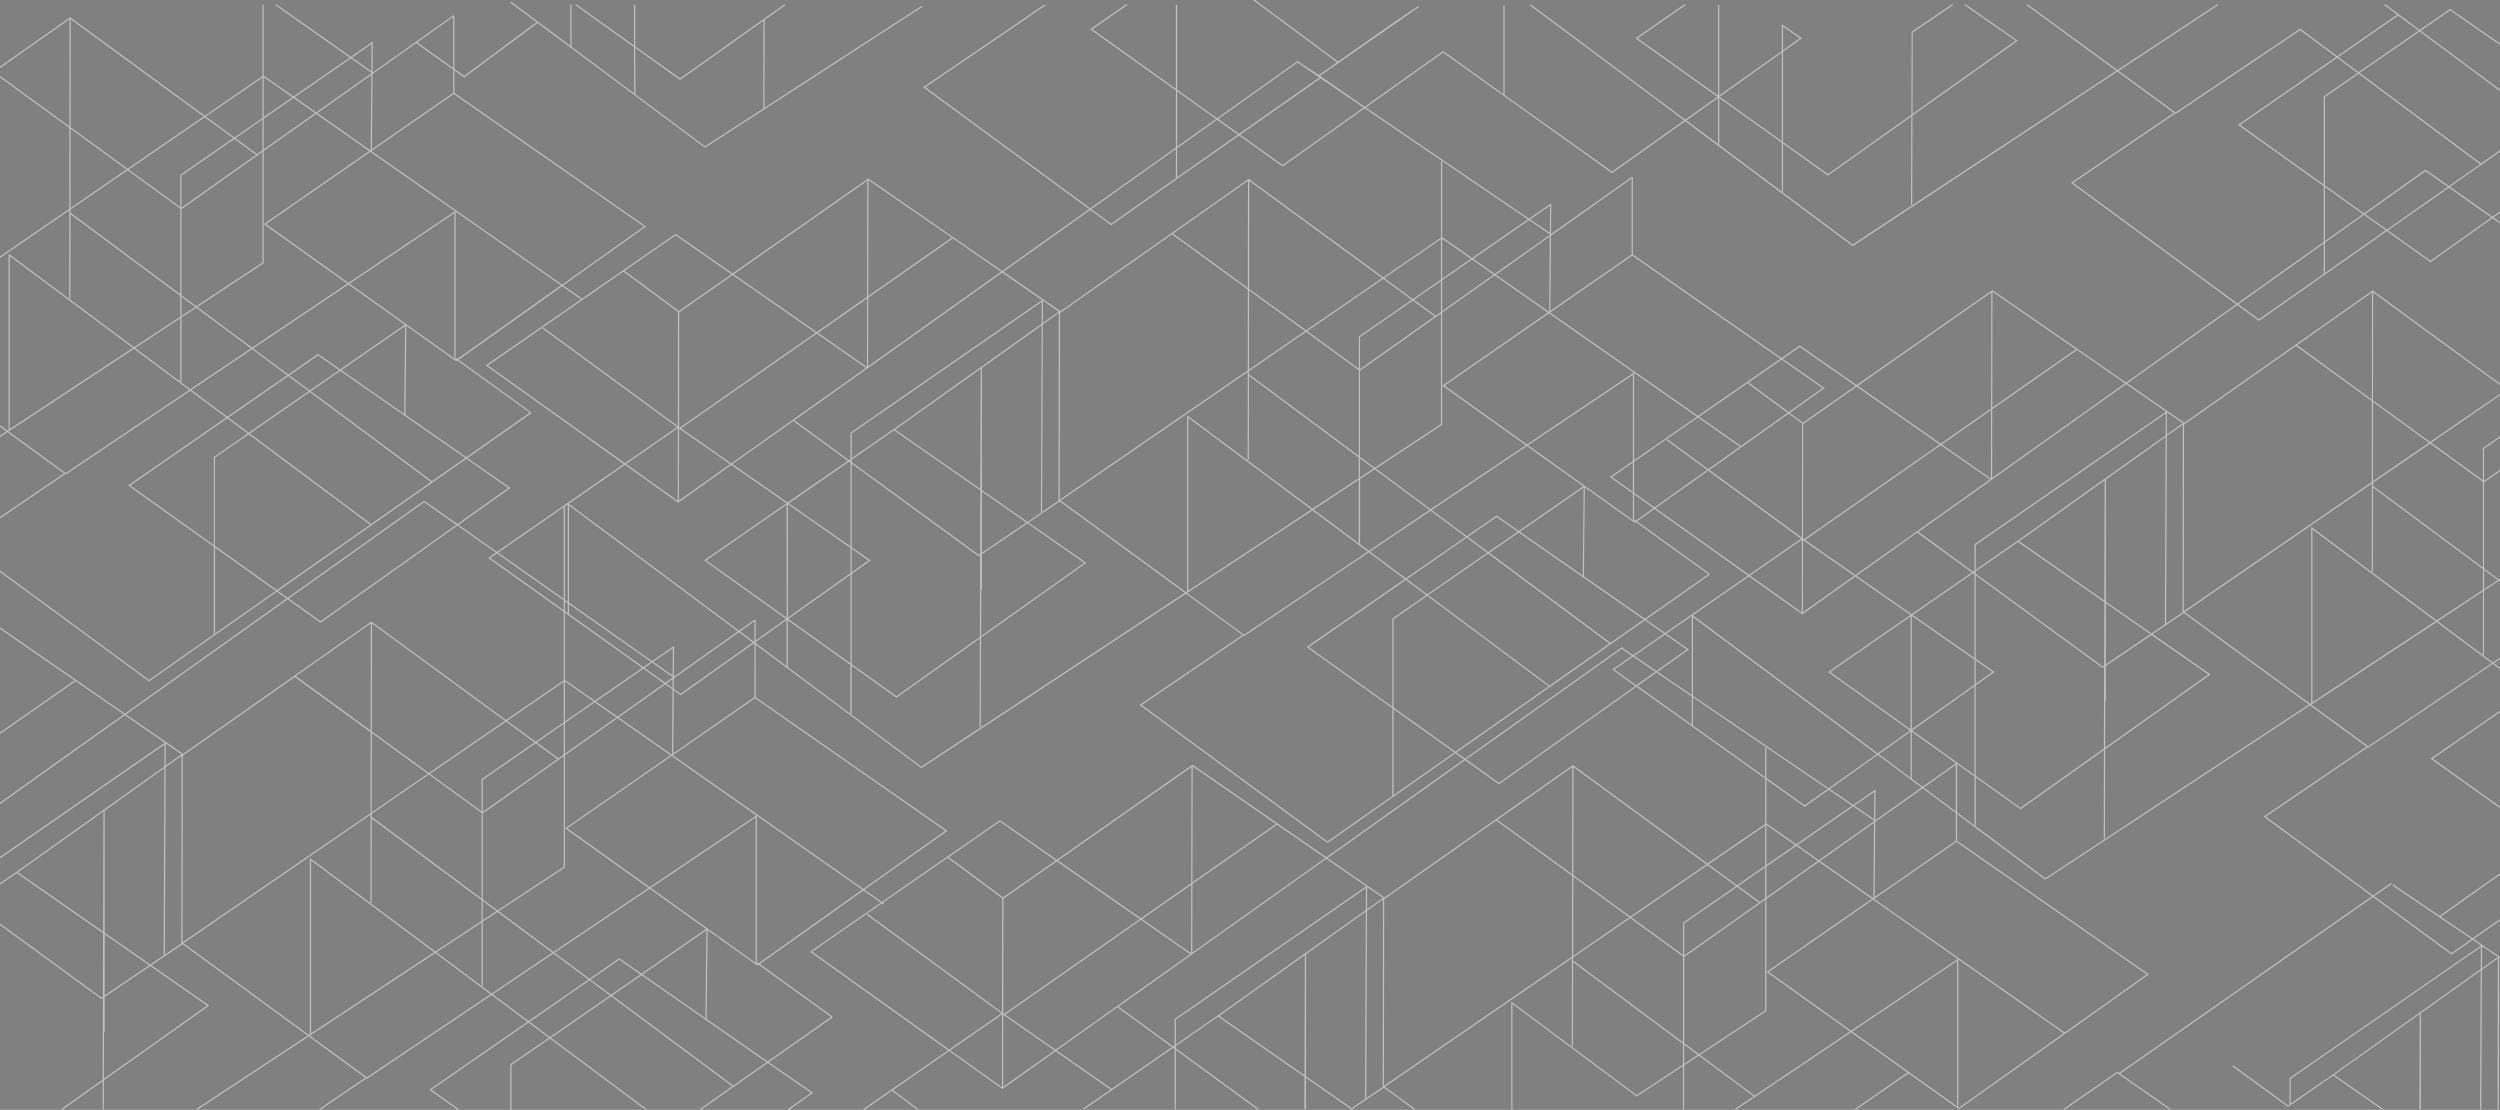 <svg xmlns="http://www.w3.org/2000/svg" width="2038.64" height="905.05">
  <rect width="100%" height="100%" fill="#808080" stroke="none"/>
  <defs>
    <style>
      .cls-1{fill:none;}
      .cls-2{
        fill:#fff;
        opacity: .5;
      }
    </style>
  </defs>
  <path class="cls-1" d="M1017.58 234.83l.11-87.38-61.13 42.97 61.02 44.41zM1108.02 300.64v-26.25l.22-.15 43.03-29.79-23.32-17.06-62.02 42.62 42.09 30.63zM864.39 255.21l-.21 152.23 153.31-105.36.09-66.02-61.85-45 .08-.11-91.42 64.26zM1152.14 243.85l22.88-15.84v-32.97l-46.2 31.75 23.32 17.06zM1218.89 223.36l44.92-31.78.01-.49-17.01-11.57-45.54 31.53 17.62 12.31zM849.74 417.5l13.44-9.11v-.23l-.02-.02.02-.01.21-152.81-12.98 9.24-.67 152.94zM1491.23 644.02l-19.62 13.93-.29-.21-30.93-22.07v35.82l.1.06 24.25 16.99L1510.3 657l-19.07-12.98zM1176.02 227.31l23.5-16.26-23.5-16.43v32.69zM1263.97 254.87l120.66 84.33 67.25-46.58-120.86-84.19-67.05 46.44zM1176.02 253.69l42-29.72-17.62-12.31-24.38 16.87v25.16zM693.49 376.11v-.57l-.4.27.4.3zM694.49 447.47v19.22l13.66-9.7-13.66-9.52zM642.21 409.84l49.16-34.05-44.49-32.49-49.62 35.23 44.95 31.31zM693.49 446.78l-51.05-35.57v92.44l51.05-36.25v-20.62zM798.09 452.49l1.16-.79.15-51.75-70.33-48.99-.08.06-.03-.04-34.47 23.87v1.99l103.6 75.65zM800.69 400.85v49.88l36.3-24.59-36.3-25.29zM694.49 373.63l34.53-23.92.05.03 70.62-50.29v-.04h.05l49.67-35.36.08-17.96-155 107.3v20.24zM799.4 398.74l.28-98.06-69.74 49.67 69.46 48.39zM693.49 445.56v-68.22l-1.27-.92-49.13 34.03 50.4 35.11zM1715.64 610.42l.2-66.5-1.19.8-.28-.21-103.29-75.42v68.18l15.4 10.73-.58.41-14.82 10.52v73.72l36.53 26.07 68.03-48.3z"/>
  <path class="cls-1" d="M1714.67 543.5l1.17-.79.15-51.74-70.33-48.99-.08.06-.04-.05-34.46 23.87v1.99l103.59 75.65zM1717.27 491.86v49.88l36.3-24.59-36.3-25.29zM1754.45 517.76l-37.18 25.19v28.48h-.51l-.11 38.28 84.09-59.71-46.29-32.24zM1715.99 489.75l.28-98.05-69.75 49.66 69.47 48.39zM1559.02 596.73v38.29l8.83 6.58 27.14-19.2-35.97-25.67zM1610.08 559.64l-50.78 36.05 50.78 36.24v-72.29zM1594.89 623.7l-26.2 18.53 26.2 19.55V623.7zM1693.06 285.05l.38.54-68.85 48.08-.1 56.08 108.41-77.15-39.84-27.55zM1470.35 439.22l.6.44.07.04 110.67-77.29-67.69-47.15-43.52 30.47-.13 93.49zM1610.08 467.12v-.57l-.4.28.4.29zM1458.56 336.08l27.59-19.59-33.39-23.26-26.9 18.63 32.7 24.22z"/>
  <path class="cls-1" d="M1453.63 292.62l34.26 23.86-.58.41-27.9 19.81 10.79 8 42.93-30.05-45.52-31.71-13.98 9.68zM1582.57 361.8l41.03-28.65.17-94.73-108.9 76.23 67.7 47.15zM1610.08 536.57v-68.21l-1.27-.93-49.14 34.03 50.41 35.11zM1513.85 469.54l44.95 31.31 49.15-34.04-44.49-32.5-49.61 35.23zM1582.57 363.02l-110.68 77.29 41.08 28.62L1622.74 391l-40.17-27.98zM1263.83 189.89l.19-22.28-16.33 11.3 16.14 10.98zM548.49 550.85l.19-22.24-16.02 11.09 15.83 11.15zM542.53 556.79l5.95-4.21v-.52l-16.7-11.75-6.26 4.34 17.01 12.14z"/>
  <path class="cls-1" d="M463.99 412.17v79.2l67.8 47.72 17.91-12.4-.21 24.86.22.16 52.03-36.81-137.75-102.73zM543.39 557.4l5.02 3.58.06-7.16-5.08 3.58zM641.44 503.77v-92.18l-65.55 45.4 65.55 46.78zM524.64 545.25l-38.73 26.82 17.6 12.33 38.15-27-17.02-12.15zM462.99 491.89l-2.3-1.62v8.11l2.3 1.65v-8.14zM460.69 555.62v32.7l23.47-16.25-23.47-16.45zM530.91 539.7l-66.92-47.11v8.15l60.66 43.29 6.26-4.33zM303.24 597.79l-.08 64.6 45.7-31.4-45.62-33.2zM392.69 661.64v-26.25l.21-.15 43.04-29.79-23.33-17.06-62.02 42.62 42.1 30.63zM436.81 604.85l22.88-15.84v-32.97l-46.2 31.75 23.32 17.06zM302.25 595.83l.11-87.38-61.14 42.97 61.03 44.41zM459.69 488.34v-74.77l-53.54 37.09 53.54 37.68zM460.69 412.99v76.06l2.3 1.62v-79.38l-2.46 1.7h.16zM460.79 554.47l24.25 16.99 38.74-26.82-63.09-45.03v54.79l.1.07zM459.69 497.67v-8.1l-54.42-38.31-5.38 3.73 59.8 42.68zM613.86 523.94l-11.28-8.41-52.31 37.01-.37.52-.18-.13-.25.17-.07 8.59 5.62 4.02 58.84-41.77zM707.94 299.94l-.04-.06v.28h-.26l-.33.23-59.57 42.3 44.5 32.5 1.25-.87v-21.45l.22-.15 156.04-108.03-32.5-22.46-109.31 77.71zM848.74 417.57l.66-152.29-48.71 34.69v99.66l37.19 25.91 11.75-7.97h-.89zM850.41 263.33l12.96-9.22-12.88-8.9-.08 18.12zM706.9 299.29l.11-55.93-40.15 28.04 40.04 27.89zM596.39 377.92l109.76-77.93-40.17-27.98L555.3 349.3l41.09 28.62zM693.49 468.63l-50.78 36.05 50.78 36.24v-72.29zM799.06 519.4l.19-66.49-1.18.8-.29-.21-103.29-75.43v68.18l15.4 10.73-.58.41-14.82 10.53v73.71l36.53 26.08 68.04-48.31zM837.87 426.75l-37.18 25.18v28.48h-.52l-.11 38.28 84.09-59.7-46.28-32.24zM459.69 706.88v-90.26l-66 46.69v70.19l12.04 8.95 53.96-35.57zM554.43 349.91l-.01.01-.29-.21-.31-.23-.06-.04-.08 58.8 41.84-29.71-41.09-28.62z"/>
  <path class="cls-1" d="M393.69 635.91v26.17l60.83-43.03-17.73-12.97-43.1 29.83zM437.66 605.47l17.72 12.97 4.31-3.05v-25.17l-22.03 15.25zM504.38 585.01l43.28 30.32.28-.2.45-52.92-5.86-4.19-38.15 26.99zM485.03 572.68l-24.34 16.85v25.16l41.95-29.68-17.61-12.33zM552.68 408.46l.08-59.35-42.24 29.26 42.16 30.09zM603.44 514.92l11.27 8.41.48-.34v-16.38l-11.75 8.31z"/>
  <path class="cls-1" d="M463.79 410.77L602.6 514.29l12.87-9.1.37.52h.35v16.57l24.8-17.6-66.84-47.7.59-.41 66.6-46.12-44.95-31.31-43.37 30.79-.29-.2-43.09-30.75-45.87 31.77.02.02zM1109.02 301.08l60.84-43.03-17.74-12.97-43.1 29.84v26.16zM1127.09 226.77l-108.4-79.3-.11 88.09 46.49 33.83 62.02-42.62zM554.43 348.69l110.68-77.29-67.69-47.15-43.53 30.46-.13 93.49.63.47.04.02zM411.76 587.77l-108.4-79.3-.12 88.09 46.5 33.83 62.02-42.62zM1624.77 237.84l-.17 94.61 68.16-47.6-67.99-47.01zM1264.28 253.44l66.24-45.88v-61.95l-64.92 45.93-.36.53-.19-.14-.24.17-.53 61.34zM481.62 798.81l16.68 12.39 23.97-16.59-17.25-12.01-23.4 16.21zM450.4 776.87l-44.7-33.2-12.01 7.91v52.57h-.87l8.06 6.02 49.52-33.3zM302.24 597.06l-61.84-45 .07-.11-91.41 64.26-.21 152.23 153.31-105.36.08-66.02zM392.69 804.06v-51.82l-36.88 24.31 36.88 27.51zM1331.73 535.44l-15.25 10.57 17.94 12.8 15.49-11-18.18-12.37zM1583.44 362.41l40.05 27.9.1-55.94-40.15 28.04zM1528.2 667.98l.19-22.28-16.32 11.3 16.13 10.98zM1213.61 451.43l-48.93 33.88 98.96 73.79 48.81-34.26-98.84-73.41z"/>
  <path class="cls-1" d="M1222.36 638.37l111.2-78.95-18.82-13.43.58-.4 15.53-10.75-8.41-5.73-126.84 90.17 26.76 19.09zM1558.55 635.92h-.53v-.4l-26.74-19.94-39.18 27.82 19.08 12.99 18.22-12.61-.21 24.87.22.15 37.58-26.59-8.44-6.29zM1611.08 464.64l34.53-23.91.04.02 70.62-50.28v-.04h.06l49.66-35.37.08-17.96-154.99 107.3v20.24zM1717.27 390.98v99.66l37.19 25.91 11.76-7.96-.89-.01.66-152.29-48.72 34.69zM1528.24 733.02l155.46 108.91-.11.17 66.94-47.53-155.14-108.06-67.15 46.51zM1081.62 700.31l-109.31 77.71-.04-.05v.27h-.26l-.33.24-59.57 42.29 44.5 32.5 1.25-.87v-21.45l.22-.15 156.04-108.02-32.5-22.47zM817.05 886.54l.08-59.35-42.24 29.26 42.16 30.09zM861.79 702.33l-43.53 30.47-.13 93.49.64.46.03.02 110.68-77.29-67.69-47.15zM972.56 624.91l-.18 94.61 68.17-47.61-67.99-47zM815.39 670.01l-41.74 28.92 44.34 32.84 42.92-30.05-45.52-31.71z"/>
  <path class="cls-1" d="M1283.06 624.32l109.28 79.93 47.05-32.34v-36.95l-104.97-74.92-112.06 79.56-.29-.21-27.33-19.5-112.25 79.8 46.55 32.19 154.02-108.27v.71zM1108.02 301.88l-42.97-31.27-46.56 32v2.66l89.53 66.49v-69.88zM575.29 830.32l.72-71.71-51.99 36 51.27 35.71zM864.21 408.91l-25.46 17.24 47.14 32.83-.58.41-85.25 60.53-.21 72.98h-1l.2-72.27-68.03 48.3-.29-.2-36.24-25.87v39.38h-.8l57.58 42.94 214.98-141.69-102.04-74.58zM1114.86 723.29l-.07 18.12 12.95-9.22-12.88-8.9zM576.68 756.94l.35-.25v.5l39.16 27.95V666.59l-85.52 57.51 46.01 32.84zM452.13 776.91l28.64 21.27 24.25-16.8L523.14 794l52.66-36.46-46.02-32.84-77.65 52.21zM930.35 748.87l41.03-28.65.18-94.73-108.9 76.23 67.69 47.15zM970.52 778.07l-40.17-27.98-110.67 77.29L860.76 856l109.76-77.93zM1040.84 672.12l.38.54-68.84 48.08-.11 56.08 108.47-77.11-39.9-27.59zM931.23 749.48l40.04 27.9.11-55.94-40.15 28.04zM1558.02 594.78v-92.17l-65.54 45.4 65.54 46.77zM1196.95 437.81l16.68 12.39 23.97-16.59-17.24-12.01-23.41 16.21zM1290.62 469.32l.73-71.71-52 36 51.27 35.71zM1177.89 314.49l67.24 47.99 87.18-58.62-69.22-48.38-85.2 59.01z"/>
  <path class="cls-1" d="M1220.36 420.38l18.12 12.62 52.66-36.46-46.02-32.84-77.65 52.21 28.63 21.27 24.26-16.8zM1263.1 254.26l.18-.13.52-61.32-44.04 31.16 43.34 30.29zM1246 363.1l46.01 32.84.36-.25-.01.5 39.16 27.95V402.4l-18.2-12.99-.58-.42.58-.4 18.2-12.61v-70.39L1246 363.1zM1332.52 401.88l16.64 11.87 43.02-30.54-33.07-24.22.59-.81 33.34 24.42 25.76-18.29-34.18-23.89-52.1 36.09v25.37zM1332.52 375.29l51.23-35.48-51.23-35.81v71.29zM1291.14 470.9h-.53v-.37l-52.13-36.31-24 16.61 98.84 73.4 27.09-19.01-49.27-34.32zM1163.83 484.68l48.94-33.88-16.69-12.39-48.88 33.86 16.63 12.41zM1350.78 547.2l24.71-17.54-17.66-12.3-25.21 17.47 18.16 12.37zM1379.58 568.01l-28.78-19.6-15.52 11.02 44.3 31.61v-23.03zM1416.51 721.93l22.88-15.84v-32.96l-46.2 31.75 23.32 17.05zM1439.39 609.65h1v24.79l31.22 22.28 18.74-13.3-109.77-74.73v23.06l58.81 41.98v-24.08zM1425.36 469.37l-76.21-54.39-14.27 10.13 59.27 42.81-.29.4.28.41-51.99 36.49 15.69 10.92 67.52-46.77zM1393.89 383.22l75.46 55.27.13-93.09-10.93-8.09-64.66 45.91z"/>
  <path class="cls-1" d="M1334.02 425.72l-1 .71-.29-.2-40.38-28.82-.73 72.6 49.66 34.6 51.71-36.3-58.97-42.59zM1314.48 389.01l17.04 12.16V377.2l-17.04 11.81zM1385.5 339.81l34.17 23.88 38.04-27-32.64-24.17.17-.23-39.74 27.52zM1559.02 594.66l51.06-36.25v-20.62l-51.06-35.56v92.43zM1611.08 538.49v19.21l13.66-9.7-13.66-9.51zM1175.02 255.62l-66 46.69v70.19l12.04 8.95 53.96-35.57v-90.26zM1470.27 499.25l41.84-29.7-41.09-28.63-.02.02-.29-.22-.34-.24-.02-.02-.08 58.79zM1170.72 257.44l4.3-3.05v-25.17l-22.03 15.25 17.73 12.97zM392.69 662.88l-42.97-31.27-46.56 32v2.65l89.53 66.5v-69.88zM1109.02 373.75v15.63l11.15-7.35-11.15-8.28zM1351.66 547.8l27.92 19v-64.5l-20.87 14.45 18.52 12.9-.58.41-24.99 17.74zM1491.22 642.8l39.22-27.85-149.86-111.77v64.3l110.64 75.32z"/>
  <path class="cls-1" d="M1334.03 424.49l14.26-10.12-15.77-11.26v21.13h-.85l1.35.97.15-.1-.64-.47.58-.81.92.66zM1018.58 236.79l-.09 64.6 45.71-31.4-45.62-33.2zM1469.27 499.47l.08-59.35-42.25 29.26 42.17 30.09zM1350.02 414.37l76.22 54.4 42.53-29.47-75.74-55.47-43.01 30.54zM1440.39 672.71v32.69l23.48-16.25-23.48-16.44zM1558.02 634.28V596.6l-25.88 18.37 25.88 19.31z"/>
  <path class="cls-1" d="M1469.61 500.95l-.29-.21-43.09-30.75-45.88 31.77.03.02 150.92 112.56 26.27-18.65-66.83-47.7.58-.4 66.6-46.13-44.94-31.31-43.37 30.8zM1244.25 363.08l-68.1-48.6.59-.41 85.48-59.2-43.33-30.29-42.87 30.33v91.51l-.22.15-53.88 35.51 44.7 33.2 77.63-52.2zM166.09 95.01l-108.4-79.3-.11 88.09 46.49 33.83 62.02-42.62zM304.24 60.3l-.19-.13-.24.17-.52 61.34 66.23-45.88V56.71l-30.15-21.52-34.76 24.59-.37.52zM57.58 105.03l-.09 64.6 45.71-31.4-45.62-33.2zM214.02 96.25V63.28l-46.2 31.75 23.32 17.06 22.88-15.84zM302.81 59.82l.01-.52-16.7-11.75-45.87 31.76 17.59 12.33 44.97-31.82zM303.02 35.85L287 46.95l15.83 11.14.19-22.24zM238.5 79.31l-23.48-16.45v32.7l23.48-16.25zM104.06 138.85l-46.57 32v2.66L147.02 240v-69.88l-42.96-31.27zM147.02 168.88v-26.25l.22-.15 43.03-29.79-23.32-17.06-62.02 42.62 42.09 30.63zM148.02 241.99v15.63l11.16-7.35-11.16-8.28zM205.59 284.74l-49.52 33.3 29.28 21.84 48.89-33.86-28.65-21.28zM174.57 372.48l27.4-18.96-16.64-12.41-79.1 54.79 68.13 48.62v-71.89l.21-.15zM346.16 408.88l.21-.3 26.65 18.76 41.47-29.44-34.21-23.83-153.59 107.8 7.89 5.63 111.21-79.14.37.52zM175.36 516.67l49.59-34.81-49.59-35.4v70.21zM147.02 259.48l-36.88 24.31 36.88 27.51v-51.82zM8.02 208.89V349.9l100.38-66.16L8.02 208.89zM8.02 351.1v.04h-.07l-.95.63 46.54 34.01L154.34 318l-45.09-33.62L8.02 351.1zM330.14 339.14h-.53v-.37l-52.13-36.31-24 16.61 98.84 73.4 27.09-19.01-49.27-34.32zM393.69 734.75v15.63l11.15-7.35-11.15-8.28zM370.52 292.38V173.83L285 231.34l46.01 32.84.36-.25-.01.5 39.16 27.95zM329.62 337.56l.73-71.7-52 35.99 51.27 35.71zM216.89 182.73l67.24 47.99 87-58.5-69.14-48.43-85.1 58.94zM302 122.57l.28-.19.52-61.33-44.09 31.2L302 122.57zM369.52 13.85l-29.29 20.72 29.29 20.91V13.85zM214.02 214.12v-90.26l-66 46.69v70.2l12.04 8.94 53.96-35.57z"/>
  <path class="cls-1" d="M215.16 182.72l.58-.4 85.38-59.14-43.28-30.32-42.82 30.29v91.51l-.22.15-53.88 35.51 44.7 33.2 77.63-52.2-68.09-48.6zM148.02 169.32l60.84-43.03-17.74-12.97-43.1 29.84v26.16zM261.36 506.61l110.79-78.66-26.22-18.46-110.49 78.63 25.92 18.49zM373.02 293.96l-1 .71-.29-.2-40.38-28.82-.73 72.6 49.66 34.6L432 336.56l-58.98-42.6zM175.36 373.15v72.09l50.46 36.01 75.96-53.31-98.97-73.79-27.45 19zM259.36 288.62l18.12 12.62 52.66-36.46-46.02-32.84-77.65 52.21 28.63 21.27 24.26-16.8zM302.87 123.18l155.52 108.95 66.76-47.4L370.02 76.67l-67.15 46.51zM252.61 319.67l-48.93 33.88 98.96 73.79 48.82-34.26-98.85-73.41z"/>
  <path class="cls-1" d="M235.95 306.05l16.68 12.39 23.97-16.59-17.24-12.02-23.41 16.22zM202.84 352.92l48.93-33.88-16.69-12.39-48.88 33.86 16.64 12.41zM354.06 776.5l-100.37-74.85v141.01l100.37-66.16zM1127.55 886.24l-.02-.02.02-.01.21-152.81-12.98 9.25-.67 152.93 13.44-9.1v-.24zM1113.78 743.36l-48.72 34.69v99.67l37.19 25.9 11.75-7.97h-.89l.67-152.29zM1329.42 748.7l-46.56 31.99v2.66l89.53 66.58v-69.96l-42.97-31.27zM1220.1 669.14l.08-.11-91.42 64.27-.21 152.22 153.32-105.35.08-66.02-61.85-45.01zM994.31 828.43l69.47 48.39.28-98.06-69.75 49.67zM861.63 856.61l44.96 31.31 49.15-34.04-44.49-32.5-49.62 35.23zM957.86 854.19v-.57l-.4.28.4.29zM993.44 827.82l70.62-50.29v-.03h.06l49.66-35.37.08-17.96-155 107.31v20.23l34.54-23.92.04.03zM1867.03 902.32v-.56l-.4.27.4.29zM1868.03 879.61v20.24l34.53-23.92.04.03 70.62-50.29v-.04h.06l49.66-35.37.08-17.96-154.99 107.31zM2023.95 789.55l12.94-9.22-12.87-8.72-.07 17.94zM818.79 828l-.29-.21-.31-.23-.06-.03-.08 58.79 41.84-29.7-41.09-28.63-.01.01zM303.36 506.52v.71l109.27 79.94 47.06-32.34V498.9l-61.54-43.92.59-.41 5.66-3.92-31.38-22.09-111.66 79.28-.29-.21-26.49-18.9-131.86 93.84 46.62 32.22 154.02-108.27zM1373.39 867.47l11.09-7.31-11.09-8.24v15.55zM1595.89 902.22V783.67l-85.52 57.51 46.01 32.84.36-.24-.01.49 39.16 27.95zM1598.4 902.57l84.5-59.99-86.01-60.24v119.98h-.85l1.36.97.14-.1-.64-.46M1441.11 792.16l85.38-59.14-43.28-30.32-42.82 30.29v91.52l-.22.14-53.95 35.56 44.67 33.22 77.73-52.27-68.09-48.6.58-.4zM147.85 769.16l-.03-.02.03-.01.21-152.81-12.99 9.24-.66 152.94 13.44-9.11v-.23zM134.07 626.28l-48.71 34.69v99.66l37.18 25.9 11.76-7.96h-.89l.66-152.29z"/>
  <path class="cls-1" d="M252.69 699.66l102.26 76.26 37.74-24.88v-17.03l-89.54-66.5-.08 68.64h-1l.09-71.85-152.6 104.87L251.8 843.9l.89-.58V699.66zM85.36 841.41h-.52l-.11 38.28 84.09-59.7-46.29-32.24-37.17 25.18v28.48zM14.6 711.35l69.47 48.39.28-98.06-69.75 49.67zM135.16 606.21l-.08 18.12 12.95-9.22-12.87-8.9zM209.72 125.68l4.3-3.05V97.46l-22.03 15.26 17.73 12.96zM85.36 761.85v49.88l36.3-24.59-36.3-25.29zM816.56 826.37l-109.67-80.31.6-.81 109.64 80.3.13-93.08-44.4-32.88.16-.23-53 36.71.96.67-.58.82-1.26-.88-56.88 39.4 111.76 79.76 42.54-29.47zM617.4 787.23l-40.38-28.82-.74 72.6 49.67 34.6 51.71-36.29-58.97-42.6-1 .71-.29-.2z"/>
  <path class="cls-1" d="M617.19 785.24h-.86l1.36.97.14-.1-.64-.47.59-.81.92.66 84.49-59.99-86-60.24v119.98zM861.79 701.11l110.77-77.54v.72l.28-.4 108.77 75.2 112.27-79.81-7.06-5.04-104.3 73.2-.29-.22-152.94-112.33 83.91-57.07.57.83-82.75 56.27 151.51 111.29 52.83-37.08v-71.62l-69.87-49.86.58-.41 79.41-55-29.29-21.85-101.68 68.37-47.4-34.64-215.58 142.09-.28-.42-.3.4-108.98-81.29h-.53v-.39l-25.25-18.83v42.88l156.37 108.92-.58.41-67.06 47.61 14.22 9.96 96.26-66.67 46.39 32.32zM431.86 833.27l16.64 12.41 48.93-33.88-16.68-12.39-48.89 33.86zM575.27 831.9l.01-.37-52.14-36.31-23.99 16.61 98.83 73.4 27.09-19.01-49.26-34.32h-.54zM451.25 777.5l-49.52 33.3 29.29 21.84 48.88-33.86-28.65-21.28zM253.69 843.86v.04h-.07l-.95.63 46.53 34.01L400 810.76l-45.08-33.62-101.23 66.72zM373.03 292.73l84.5-59.98-86.01-60.25v119.98h-.85l1.35.97.15-.1-.64-.47.58-.81.92.66zM2036.76 473.05l-11.15-8.29v15.64l11.15-7.35zM1439.39 823.97V733.7l-66 46.69v70.28l11.98 8.91 54.02-35.61zM1417.36 722.56l17.73 12.96 4.3-3.04v-25.17l-22.03 15.25zM1528.19 669.18l-17-11.58-45.57 31.55 17.59 12.33 44.97-31.82.01-.48zM1464.74 689.76l-24.35 16.85v25.16l41.96-29.68-17.61-12.33zM1373.39 779.17l60.84-43.04-17.74-12.97-43.1 29.84v26.17zM1282.95 714.87l-.08 64.61 45.7-31.41-45.62-33.2z"/>
  <path class="cls-1" d="M1372.39 752.48l.22-.15 43.03-29.8-23.32-17.05-62.02 42.62 42.09 30.63v-26.25zM1283.06 625.55l-.11 88.09 46.49 33.83 62.02-42.62-108.4-79.3zM1781.47 499.18l102.25 74.73.89-.58V429.67l102.26 76.26 37.74-24.87v-17.04l-89.54-66.5-.08 68.65h-1l.09-71.86-152.61 104.87zM1885.61 573.87v.05h-.08l-.95.62 46.54 34.02 100.8-67.79-45.08-33.62-101.23 66.72z"/>
  <path class="cls-1" d="M1985.98 506.51l-100.37-74.85v141.01l100.37-66.16zM2024.61 534.07v-51.82l-36.89 24.31 36.89 27.51zM1442.26 792.58l67.24 47.98 87-58.5-69.13-48.43-85.11 58.95zM1529.97 669.63l-.36.52-.19-.13-.24.17-.53 61.33 66.24-45.88v-22.62l-27.06-20.18-37.86 26.79zM1610.08 633.16l-14.19-10.12v39.48l14.19 10.58v-39.94zM1755.34 517.16l47.14 32.84-.58.41-85.26 60.52-.21 72.99h-1l.21-72.27-68.03 48.3-.29-.21-36.24-25.86v39.37h-.8l57.57 42.94 214.98-141.69-102.04-74.58-25.45 17.24zM1527.65 732.22l.52-61.32-44.09 31.19 43.29 30.32.28-.19zM693.49 542.15l-51.05-36.44v38.3l51.05 38.08v-39.94zM641.44 505.58l-25.25 17.93v.92l25.25 18.83v-37.68zM968.02 338.66l102.27 76.26 37.73-24.88v-17.03l-89.53-66.5-.09 68.64h-1l.09-71.85-152.6 104.87 102.25 74.73.88-.58V338.66zM1108.02 443.06v-51.82l-36.88 24.31 36.88 27.51zM555.02 566.93l-.29-.2-5.34-3.82-.44 51.53 66.24-45.88v-43.63l-.49-.36-59.68 42.36zM460.82 675.48l.58-.4 85.39-59.14-43.28-30.32-42.82 30.29v91.51l-.23.15-53.88 35.51 44.7 33.2 77.63-52.2-68.09-48.6z"/>
  <path class="cls-1" d="M547.66 616.55l-85.1 58.94 67.24 47.99 86.99-58.5-69.13-48.43zM770.82 677.49L615.69 569.43l-67.15 46.51 155.52 108.95 66.76-47.4zM1121.03 382.67l-12.01 7.91v52.57h-.87l8.07 6.02 49.51-33.3-44.7-33.2zM1163.81 485.91l-27.45 19.01V577l50.46 36.01 75.96-53.3-98.97-73.8zM1069.4 415.5l-100.38-74.85v141.01l100.38-66.16z"/>
  <path class="cls-1" d="M1135.36 576.28v-71.89l.21-.15 27.4-18.96-16.64-12.41-79.1 54.79 68.13 48.62zM1322.91 527.55l.58.82-.18.12 8.42 5.74 25.23-17.48-15.68-10.92-153.6 107.8 7.06 5.03 128.17-91.11zM1136.36 578.23v70.2l49.59-34.81-49.59-35.39zM1115.34 449.76l-45.09-33.62-101.23 66.72v.04h-.07l-.95.63 46.53 34.01 100.81-67.78zM1195.23 437.78l-28.64-21.28-49.52 33.3 29.28 21.84 48.88-33.86zM1282.06 625.53l-61.13 42.98 61.02 44.4.11-87.38zM1980.78 361l-45.62-33.2-.08 64.61 45.7-31.41zM958.89 145.35v-23.82l-68.97 49.03 16.14 11.86 52.83-37.07zM1045.89 134.59l66.05-46.89-35.11-23.9-65.61 46.04 34.67 24.75zM1075.94 63.2l-17.87-12.17-64.76 46.03 17.04 12.17 65.59-46.03zM959.89 74.44v45.16l31.7-22.54-31.7-22.62zM992.45 97.68l-32.56 23.14v23.83l49.6-34.81-17.04-12.16zM1453.03 42.84l-50.79 36.06 50.79 36.24v-72.3z"/>
  <path class="cls-1" d="M1265.03 165.69l-.21 24.88.22.15 65.77-46.53.36.52h.35v62.85l121.24 84.45 14.85-10.28 46.39 32.31 110.78-77.54v.72l.27-.4 108.72 75.16 89.79-63.9-134.74-98.97 83.92-57.07.56.83-82.75 56.27 133.87 98.33 70.47-50.15v-45.59l-69.87-49.87.59-.4 79.41-55-29.3-21.85-101.68 68.37-47.4-34.65-215.58 142.09-.28-.41-.3.4-108.98-81.29h-.53v-.39l-26.74-19.95-59.67 42.37-.29-.2-137.44-98.09-63.14 44.82 133.12 90.63 18.22-12.62z"/>
  <path class="cls-1" d="M1400.97 79.8l-25.88 18.38 25.88 19.3V79.8zM474.79 244.73l-.05.07-.03-.02-76.82 53.21 111.76 79.76 42.54-29.46-109.67-80.32.59-.8 109.65 80.3.13-93.08-44.4-32.89.16-.22-33.86 23.45zM1935.07 396.28l89.54 66.49v-69.88l-42.97-31.26-46.56 31.99-.01 2.66zM596.54 223.64l-45.52-31.71-41.75 28.91 44.35 32.84 42.92-30.04zM204.74 284.11l-44.71-33.2-12.01 7.91v52.57h-.87l8.07 6.02 49.52-33.3zM776.18 193.83l-67.99-47-.18 94.61 68.17-47.61zM708.01 242.66l-.11 56.07 108.47-77.11-39.9-27.58.38.54-68.84 48.08zM707.01 242.13l.18-94.72-108.9 76.22 67.69 47.16 41.03-28.66zM1018.69 145.52v.71l109.27 79.94 47.06-32.34v-62.26h1v61.83l.1.07 24.28 16.97 45.53-31.52-133.11-90.62-66.93 47.52-.29-.21-35.25-25.16-104.3 73.2-.29-.21-16.7-12.26-70.94 50.43 46.55 32.18 154.02-108.27z"/>
  <path class="cls-1" d="M433.15 336.15l-.29.41.28.41-51.99 36.49 35.08 24.43-.58.41-41.76 29.65 31.39 22.1 103.5-71.69-112.05-79.97-.58-.41.59-.41 77.1-53.4-15.45-10.82-84.5 60 59.26 42.8zM1767 354.34l12.95-9.22-12.87-8.9-.08 18.12zM1766.33 508.51l13.44-9.1v-.24l-.03-.02.03-.01.21-152.81-12.99 9.25-.66 152.93zM1780.98 346.23l-.21 152.22 153.31-105.35.08-66.02-61.85-45.01.08-.11-91.41 64.27zM1894.89 198.54l-69.62 49.55 16.79 12.33 52.83-37.07v-24.81zM1624.49 390.9v.27h-.26l-.33.24-59.58 42.3 44.5 32.49 1.26-.87v-21.45l.21-.15 156.04-108.02-32.55-22.51-109.26 77.75-.03-.05zM1934.27 238.46l-61.13 42.98 61.02 44.4.11-87.38zM1454.03 21.69v19.22l13.66-9.7-13.66-9.52zM239.37 79.92l-24.35 16.85v25.16l41.95-29.68-17.6-12.33zM1895.89 197.83v24.82l49.59-34.81-17.75-12.67-31.84 22.66zM1401.97 118.23l51.06 38.08v-39.94l-51.06-36.44v38.3zM1895.89 151.22l31.84 22.72 49.98-35.56.37.51.21-.29 18.65 13.12 25.37-17.8-98.96-73.79-27.46 19v72.09zM1981.89 212.59l49.68-35.27-34.63-24.37-49.72 34.89 34.67 24.75zM1972.3 25.02l-16.69-12.39-48.88 33.86 16.64 12.4 48.93-33.87z"/>
  <path class="cls-1" d="M1905.86 47.09l-79.1 54.79 68.13 48.62V78.61l.22-.15 27.39-18.97-16.64-12.4zM1946.35 187.23l49.72-34.89-18.22-12.83-49.25 35.05 17.75 12.67zM1895.89 152.44v44.16l30.98-22.04-30.98-22.12z"/>
  <path class="cls-2" d="M836.67 15.11l16.65-11.2h-1.79l-14.83 9.98M1868 901.06l34.46-23.87.09-.06 39.31 27.38h1.74l-40.19-28 69.75-49.67-.22 77.66h1.22v-78.31l48.72-34.7-.49 113.07h1l.49-113.78 13-9.25-.17 123h1l.17-123.13.64-.45v-1.22l-.36.25-14.17-9.6-6.84-4.64 21.38-15v-1.22l-22.27 15.62-26-17.64 48.31-34.14v-1.23l-49.2 34.77-37.89-25.68-.56.83 64.51 43.71-16.3 11.44-63.13-46.35 14.39-10.05-.57-.82-14.67 10.25-87.54-64.3 82.75-56.27-.56-.82-83.92 57.06 88.4 64.93L1728 874.91l-1.4-1-44.23 30.63h1.75l42.48-29.41 42.23 29.41h1.75l-41.7-29 206.28-144.06 63.69 46.78.29.21 17.2-12.07 6.84 4.63-155.9 107.93-.21.15v21.45l-1.26.87-44.91-32.8-.59.81L1864.9 902l.86.62zm105.25-75.43h-.06L1902.6 876l-34.6 23.85v-20.24l155-107.31-.08 18zm50.75-36.08l.07-17.94 12.87 8.72z"/>
  <path class="cls-2" d="M1997.13 7.83l-24 16.59L1956.48 12l-.84-.63-10.25-7.61h-1.68l11.06 8.24-48.89 33.86L1876.6 24l-.85-.63-.88.59-100.8 67.78-46.54-34 1-.63h.08l80.79-53.32h-1.82l-79 52.09-1 .65-.89.59-73-53.33H1652l73.77 53.92-215 141.69-57.57-42.94h.8v-39.38l36.27 25.92.29.2 68-48.3-.21 72.27h1l.21-73 85.26-60.53.58-.41-42.2-29.44h-1.75l42.24 29.42-84.1 59.7.11-38.28V26.53l33.5-22.74h-1.79l-31.23 21.15-1.43 1v.61l.09.7v-.1l-.19 66.49-68 48.31-36.65-26.1V42.13l14.82-10.52.58-.41-15.4-10.73-1-.69v21.84l-51 36.24V3.79h-1V78l-65.54-46.78L1375 3.79h-1.76l-39 27-.58.41 66.83 47.7-26.27 18.65-125.69-93.76h-1.67l126.53 94.37-58.83 41.77-87.62-62.41V4.35h-1V76.8l-48.25-34.55-.86-.62-.87.61-63.15 44.84-36.43-25.22 81.23-56.5h-1.74l-20.35 13.77-.86.6-43.51 30.47L1023.37 0h-1.67l68.59 50.81-14.8 10.45-16.55-10.85.18-.13-.58-.81-66.09 47-32.56-23.26V3.79h-1V72.5l-68.13-48.62 29-20.09H918l-28.4 19.67-.58.41 69.87 49.86v46.58l-69.82 49.63-134.52-98.8 82.75-56.27-.56-.83-83.92 57.07 135.39 99.44-71 50.46-108.77-75.2-.28.4v-.73L597.41 223 551 190.71l-76.31 52.86-15.45-10.83 67-47.61.58-.41L370.52 75.8V57.42l7.75 5.58.29.2 59.8-44.45 26.74 19.89V39h.53l109 81.28.29-.4.28.42L752.94 5.08h-1.82L574.93 119.31l-57.57-42.94h.8L518 39.08 554.27 65l.29.2 68-48.3-.21 72.27h1l.21-73L641 3.79h-1.73l-15.68 11.12-1 .71-68 48.31L518 37.85V3.79h-1v33.35L470.29 3.79h-1.72L517 38.37l.13 37.85-51.03-38.08-.1-34.35h-1l.13 33.61-25.91-19.31-.84-.63L417.25 1.7h-1.68l21.95 16.37-59 43.86-8-5.74V13h-.34l-.37-.52L339.37 34l-.86.61L304.05 59l-.23-.16.18-24.91-17.91 12.4-60.41-42.54h-1.74l61.31 43.15-45.88 31.76-24.25-17-.1-.07V3.79h-1v58.28L167 94.41 57.69 14.47v-.71L0 54.32v1.22l56.69-39.85-.11 87.38L0 61.9v1.23l56.58 41.17-.09 66L0 209.15v1.21l56.49-38.82-.09 71.85h1l.09-68.64 89.51 66.5v17l-37.73 24.88L7 206.9v143.66l-.88.58L0 346.65v1.24l5.25 3.84L0 355.19v1.19l6.11-4L53.51 387l101.68-68.37 29.29 21.85-79.41 55-.58.41 69.87 49.86v71.62l-52.83 37.08L0 465.18v1.24l121.23 89 .29.22 104.3-73.2 7.9 5.64L101.85 582 0 511.55v1.22l60.84 42.06L0 597.32v1.22l61.52-43-.38-.54L101 582.58 0 654.45v1.22l101.86-72.48 32.55 22.5L0 698.75V700l134.15-92.87-.07 18-49.67 35.28-70.68 50.33L0 720.19v1.22L13.62 712l.08-.06 70.33 49-.15 51.75-1.16.79L0 753.05v1.24l82.45 60.21.28.21 1.19-.8-.19 66.49-34 24.16h1.72l32.3-22.93-.06 22.93h1l.06-23.64L170 820.39l.58-.41-47.14-32.83 25.45-17.24 102 74.58-91.15 60.07h1.82l90.19-59.44 47.41 34.64 101.67-68.37 29.3 21.85-79.41 55-.59.41 22.31 15.91h1.72l-22.29-15.9L431 833.87l16.63 12.41-31.32 21.44-.22.15V905h1v-36.61l31.39-21.48 77.32 57.65h1.67l-78.12-58.25 48.93-33.88 98.84 73.41-26.68 18.72h1.74L626 866.83l35.28 24.31-19.59 13.91h1.73l19-13.5.58-.42-36.15-24.91 52-36.49-.29-.41.3-.4-59.27-42.81 84.51-60 14.21 10-57.16 39.59-.58.4.57.42 112 80-69.48 48.12h1.76l21.93-15.19 1 .88 19.2 14.31h1.67l-21.07-15.71L774 857.06l43.09 30.75.29.21 43.38-30.8 44.94 31.31-23.15 16h1.75l21.5-14.88 1.65-1.15 49.13-34 1.27.93v49.13h1v-48.4l66.29 48.4h1.7l-68-49.64v-2l34.47-23.87v.05l.08-.06 70.33 49-.07 26.52h1.36v-25.63l36.3 25.29-.51.34h2.76l-.48-.33 25.5-17.23 24 17.57h1.7l-25.06-18.31 152.6-104.87-.09 71.86h1l.09-68.65 89.53 66.59v17L1334.7 893l-102.35-76.2v87.82h1v-85.89l100.46 74.8.86.63.89-.58 36.79-24.26v35.24h1v-35.89l11.94-7.87L1430 894l-15.68 10.54h1.79l14.74-9.91.88-.59 77.75-52.28 46 32.85-43.25 29.93h1.77l41.7-28.86 1-.21 40.38 28.82.29.21 1-.72.86-.61L1751.68 795l.58-.41-156.37-108.95v-21.87l71.65 53.43.3-.4.27.42 215.58-142.09 47.41 34.65 101.67-68.37 5.79 4.31v-1.25l-4.91-3.66 4.91-3.29v-1.21l-5.76 3.87-8.06-6h.87v-52.59l12-7.91.94.7v-1.24h-.06.06v-1.2l-.91.6-12-8.94v-70.2l13-9.16v-1.22l-13 9.16v-26.25l13-9v-1.21l-13.74 9.51-.21.15v26.25L1982.51 361l56-38.52v-1.18l-56.9 39.1-46.5-33.83.11-88.09L2038.56 314v-1.2l-103.28-75.55v-.71l-154 108.27-46.61-32.23 89.77-63.88 17.35 12.74.29.21 104.3-73.2 35.25 25.16.29.21 50.55-35.89 6.12 4.31V181l-5.26-3.7 5.26-3.74v-1.22l-6.12 4.35-34.63-24.37 40.75-28.6v-1.22l-15.39 10.8-99-73.8 48.94-33.87 65.41 48.58V73L1974 25.05l24-16.61 40.55 28.24v-1.22l-39.66-27.63-.91-.75v.09m-247.45 787.4l-66.94 47.53.12-.17L1528.24 733l67.15-46.51zM1129 731.88l-46.55-32.19 112.25-79.8 27.33 19.5.29.21 112.1-79.6 105 74.92v36.95l-47.05 32.34-109.28-79.93v-.71zM957.86 831v21.46l-1.25.86-44.5-32.49 59.57-42.3.34-.24h.25V778l109.31-77.71 32.5 22.47-156 108zm-139.09-4.2l-.64-.46.13-93.49 43.53-30.47 67.69 47.15-110.68 77.24zm-1.72 59.79l-42.16-30.09 42.24-29.26zm.95-154.82l-44.34-32.84L815.39 670l45.52 31.71zm154.56-106.86l68 47-68.17 47.6zm-41.33 124.57l40.15-28-.11 55.94zm41.15-28.74l68.84-48.08-.38-.54 39.9 27.59-108.46 77.11zm-1-.52l-41 28.65-67.69-47.15 108.9-76.23zm-41 29.87l40.18 28L860.76 856l-41.08-28.62zm184.51-26.8l12.88 8.9-13 9.22zm-363.62-98.11l-57.58-42.94h.8v-39.38l36.24 25.87.29.2 68-48.3-.21 72.27h1l.21-73 85.25-60.53.58-.41-47.14-32.83 25.46-17.24 102 74.58zm-135.08 160L577 757.19v-.5l-.35.25-46-32.84 85.52-57.51zm-40.9 45.18L524 794.61l52-36zM523.14 794L505 781.38l-24.25 16.8-28.64-21.27 77.65-52.21 46 32.84zm-.87.61l-24 16.59-16.68-12.39L505 782.59zm-129.58 9.45l-36.89-27.51 36.89-24.31zm1 .09v-52.57l12-7.91 44.7 33.2-49.52 33.3-8.06-6zm-244.84-35.71l.21-152.23L240.47 552l-.07.11 61.84 45-.08 66zm154.51-260l108.4 79.3-62 42.62-46.5-33.83zm250.53-253.73l43.53-30.46 67.69 47.15-110.68 77.29-.64-.47zm464.8-107.24l108.4 79.3-62 42.62-46.49-33.83zm246.55 44.6l.36-.53 64.92-45.93v61.95l-66.24 45.88.53-61.34.24-.17zm359.53 45.77l68 47-68.16 47.6zm-41.33 124.57l40.15-28-.1 55.94zm182.56-7.35l-49.67 35.37h-.06l-70.62 50.28-34.53 23.92V444.4l155-107.3zm.22 153.53l-11.76 8-37.19-25.91V391l48.73-34.71-.66 152.29zM1529.41 668.8l-.22-.15.21-24.87-18.22 12.61-19.08-13 39.18-27.82 26.72 19.95v.4h.53l8.44 6.29zm-1.21-.82l-16.13-11 16.32-11.29zm-205.76-138.87l8.41 5.73-15.53 10.75-.58.4 18.82 13.44-111.2 78.94-26.76-19.09zm-6 16.9l15.25-10.57 18.18 12.37-15.49 11zm-52.84 13.09l-99-73.79 48.93-33.88 98.84 73.41zm-245.11-256.49l46.56-32 43 31.27v69.88l-89.53-66.49zm.09-65.82L1064.2 270l-45.71 31.4zm156.42 17.6l-4.3 3.05-17.73-13 22-15.25zm-5.16 3.66l-60.84 43v-26.13l43.1-29.84zM1109 373.75l11.16 8.28-11.16 7.35zm0-1.24v-70.2l66-46.69v90.26l-54 35.57zm66.78-25.94l.22-.15v-91.51l42.87-30.33 43.33 30.29-85.48 59.21-.59.4 68.1 48.6-77.64 52.2-44.69-33.2zm281.91-9.88l-38 27-34.17-23.88 39.74-27.52-.17.23zm13 104l.29.21 41.09 28.63-41.84 29.7.08-58.79zm140.37 97.77l13.66 9.51-13.66 9.7zm-1 19.92L1559 594.66v-92.43l51.06 35.56zm-52.06 36.4L1492.48 548l65.54-45.4zm0 39.5L1532.14 615l25.86-18.4zm-66.7-86.69l-.58.4 66.83 47.7-26.27 18.65-150.9-112.56 45.85-31.78 43.09 30.75.29.21 43.37-30.8 44.94 31.31zm-132.61-30.84l20.87-14.45v64.5l-27.92-19 25-17.74.58-.41zM1530.44 615l-39.22 27.85-110.64-75.32v-64.3zm-197.27-189.89l-.15.1-1.35-1h.85v-21.1l15.77 11.26-14.29 10.12-.92-.66-.58.81zM1314.48 389l17-11.81v24zm154.79 110.46l-42.17-30.09 42.25-29.26zm-43-30.7L1350 414.37l43-30.54 75.74 55.47zm43.11-30.28l-75.46-55.27 64.66-45.91 10.93 8.09zm-50.55-74.18L1393 382.6l-33.34-24.42-.59.81 33.07 24.22-43 30.54-16.64-11.87v-25.37l52.1-36.09zm-86.28 11V304l51.23 35.81zm-19.2 13.3l-.58.4.58.42 18.2 13v21.74l-39.16-27.95v-.5l-.36.25-46-32.84 85.52-57.51V376zm-22.7 80.73l-51.27-35.71 52-36zm-45.49-106.84l-67.24-48 85.2-59 69.22 48.38zm18.15-108.34l-.18.12-43.37-30.27 44-31.16zm-18.2 109.55l46 32.84-52.63 36.46-18.12-12.62-24.26 16.8-28.63-21.27zm-7.51 69.91l-24 16.59-16.6-12.39 23.41-16.22zm-24.83 17.19l-48.94 33.88-16.63-12.41 48.88-33.86zm100.55 73.43l-98.84-73.4 24-16.61 52.13 36.31v.37h.53l49.27 34.32zm-21.7-54.23l.73-72.61 40.38 28.82.29.2 1-.71 59 42.59-51.71 36.3zm102.52-1.29l-.28-.41.29-.4-59.27-42.81 14.27-10.09 76.21 54.39-67.52 46.77-15.69-10.92zm-18.65 60.93l-24.71 17.54-18.17-12.37 25.22-17.47zm-24.69 18.75l28.78 19.6v23l-44.3-31.61zm29.78 20.28l109.77 74.73-18.74 13.3-31.22-22.28v-24.77h-1v24.08l-58.81-42zm58.81 137.4l-22.88 15.84-23.32-17 46.2-31.75zm1-33.38l23.48 16.44-23.48 16.25zm.1-1.16l-.1-.06v-35.8l30.93 22.07.29.21 19.62-13.95 19.07 13-45.56 31.54zM1559 635v-38.27l36 25.67-27.15 19.2zm35.87-11.32v38.08l-26.2-19.55zm-35.59-28l50.78-36.05v72.29zm51.78-36.76l14.82-10.52.58-.41-15.4-10.73v-68.17l103.29 75.42.28.21 1.18-.8-.19 66.5-68 48.3-36.53-26.07zm106.19-67.07l36.3 25.29-36.3 24.59zm-1.28-2.11l-69.47-48.39 69.75-49.66zm.77 81.68h.51V543l37.18-25.19 46.31 32.19-84.09 59.71zM1645.54 442v.05l.08-.06L1716 491l-.15 51.74-1.17.79-103.59-75.65v-2zm-35.46 25.13l-.4-.29.4-.28zm0 1.24v68.21l-50.41-35.11 49.14-34zm-51.28 32.49l-45-31.31 49.61-35.22 44.59 32.48zm-45.8-31.93l-41.08-28.62L1582.57 363l40.17 28zm111.62-135.26l68.85-48.08-.38-.54 39.84 27.55-108.41 77.15zm-1-.52l-41 28.65-67.7-47.15 108.9-76.23zm-41.91 29.26L1471 439.71h-.07l-.6-.44.13-93.49 43.54-30.52zM1470.2 344.7l-10.79-8 27.9-19.81.58-.41-34.26-23.86 14-9.68 45.52 31.71zm16-28.21l-27.59 19.59-32.7-24.22 26.9-18.63zm-101.57 22.71L1264 254.87l67-46.44 120.86 84.19zm-120.8-149.31l-16.13-11 16.32-11.3zm0 1.2v.49l-44.92 31.78-17.62-12.31 45.54-31.53zM1218 224l-42 29.71v-25.18l24.38-16.87zm-42 3.33v-32.71l23.5 16.43zm-1 .7l-22.88 15.84-23.32-17.06L1175 195zm-23.75 16.44l-43 29.79-.22.15v26.26l-42.1-30.67 62-42.62zm-133.69-9.62l-61-44.41 61.13-43zm0 1.23l-.09 66-153.29 105.36.21-152.23L955.81 191l-.08.11zM863.18 408.13v.23l-13.44 9.11.67-152.94 13-9.24zm-216.3-64.83l44.49 32.49-49.16 34-45-31.31zm202.53-79.25l-49.67 35.36-70.62 50.29h-.05l-34.53 23.92v-20.23l155-107.3zm-50 134.69l-69.46-48.39 69.75-49.67zm1.29 2.11l36.3 25.29-36.3 24.59zM729 351l.08-.06 70.33 49-.15 51.75-1.16.79-103.6-75.65v-2zm-35.47 25.13l-.4-.3.4-.27zm0 1.23v68.22l-50.4-35.11 49.13-34zm-51 33.87l51 35.57v20.6l-51 36.25zm52 36.26l13.62 9.51-13.66 9.7zm-53 56.3L575.89 457l65.55-45.4zm52-35.14v72.29l-50.78-36.24zm1-.71l14.82-10.53.58-.41-15.4-10.72v-68.21l103.25 75.43.29.21 1.18-.8-.19 66.5-68 48.3-36.53-26.08zm105.68 12.49h.52v-28.5l37.18-25.18L884.15 459l-84.09 59.7zm.52-80.78V300l48.71-34.69-.66 152.29h.89l-11.75 8zm49.72-136.3l.08-18.12 12.87 8.9zm-156.7 89.39l-.22.15v21.45l-1.25.87-44.51-32.5 59.58-42.3.33-.23h.26v-.28.06l109.31-77.71 32.49 22.46zm13.19-53.43l-40-27.89 40.15-28zm-.75.7l-109.8 77.91-41.09-28.62L666 272zm-152.43 49.43l.32.23.29.21 41.09 28.62-41.84 29.71zm-1.08 59l-42.16-30.09 42.24-29.26zm.05 1.27l.29.2 43.37-30.79 45 31.31-66.6 46.13-.59.4 66.8 47.72-24.8 17.6v-16.57h-.35l-.37-.52-12.88 9.11-138.81-103.53L509.64 379zm62 113.6l-11.27-8.41 11.75-8.31V523zm-66.77 91.81l-.28.19-43.3-30.31 38.15-27 5.87 4.18zm-154.27 48.19l66-46.69v90.26l-54 35.57-12-8.94zm0-1.23v-26.16l43.1-29.84 17.73 13zm61.69-43.64l-17.72-13 22-15.25v25.17zm5.31-28.91L485 572.68 502.64 585l-41.95 29.68zm0-33.91l23.47 16.45-23.47 16.24zm25.22 16.45l38.73-26.82 17 12.15-38.16 27zm-25.22-81.8l2.3 1.62V500l-2.3-1.65zm3.3 2.32l66.92 47.11-6.26 4.3L464 500.74zm85.72 59.12l-.22-.16.21-24.86-17.91 12.4L464 491.37v-79.2L601.74 514.9zm-1.22-.86l-15.83-11.15 16-11.09zm0 1.21v.52l-6 4.21-17-12.14 6.27-4.34zm-5.09 5.35l5.08-3.6-.06 7.17zm6.08-4.31l.25-.17.18.13.37-.52 52.31-37 11.28 8.41L555 565.71l-5.62-4zM463 490.67l-2.3-1.62V413h-.16l2.46-1.7zm-3.3-2.33l-53.54-37.68 53.54-37.09zm0 1.23v8.1L399.89 455l5.38-3.73zm64.09 55.07L485 571.46l-24.25-17-.1-.07v-54.78zM459.69 589l-22.88 15.84-23.32-17.06 46.2-31.78zm-23.75 16.44l-43 29.79-.22.15v26.26L350.59 631l62-42.62zm-132.7-7.66L348.86 631l-45.7 31.41zm-1-2l-61-44.41 61.13-43zm.92 67.78l46.56-32 43 31.27v69.88l-89.53-66.49zm90.53 71.14l11.15 8.3-11.15 7.35zm12.9 8.33l53.87-35.51.23-.15v-91.46l42.82-30.29 43.28 30.32-85.38 59.14-.59.4 68.09 48.6-77.63 52.2zm123.21-19.6l-67.24-48 85.1-58.94L616.79 665zm18.74-107.54l67.15-46.51 155.13 108.11-66.76 47.4zm66.65-47.38L549 614.44l.44-51.53 5.34 3.82.29.2 59.68-42.36.49.36zm1-45l25.25-17.93v37.68l-25.25-18.83zm26.25-17.8l51 36.44v39.94l-51-38.08zm222.45-97.54l152.6-104.87-.09 71.85h1l.09-68.64L1108 373v17l-37.73 24.88L968 338.66v143.66l-.88.58zM1108 443.06l-36.88-27.51 36.88-24.31zm-38.6-27.56L969 481.66v-141zM969 482.9l101.23-66.71 45.09 33.62-100.8 67.78-46.54-34zm139.2-39.75h.87v-52.57l12-7.91 44.7 33.2-49.51 33.3zm58.44-26.65l28.64 21.28-48.88 33.86-29.28-21.84zm-3.64 68.78l-27.4 19-.21.15v71.89l-68.13-48.62 79.1-54.79zm-26.61 92.94l49.59 35.4-49.59 34.81zm0-1.22v-72.08l27.45-19 99 73.79-76 53.31zm204.92-71.17l15.69 10.92-25.23 17.48-8.42-5.74.18-.12-.58-.82-128.17 91.11-7.06-5zm-59.22 119.7l-.11 87.38-61-44.4zm.89 89.34l45.62 33.2-45.7 31.41zm0-1.23l.11-88.09 108.4 79.3-62 42.62zm109.37-8.16l23.32 17.06-43 29.79-.22.14v26.26l-42.15-30.63zm24.17 17.68l17.74 13-60.84 43V753zm-43.1 57.23l66-46.69V824l-54 35.61-12-8.91zm61.7-44.87l-17.73-13 22-15.25v25.17zm5.3-28.91l24.35-16.85 17.6 12.33-41.95 29.68zm25.23-17.46l45.57-31.55 17 11.58v.49l-45 31.81zm62.55-18.25l-.52 61.32-.28.19-43.29-30.32zm68.33 111.16l-87 58.5-67.24-48 85.11-59zm-1.61-96.42l-66.24 45.88.53-61.33.24-.17.19.13.36-.52 37.86-26.79 27.03 20.16zm1-62.6l14.19 10.12v39.94l-14.19-10.58zm72 93.15l-57.57-42.94h.8v-39.37l36.24 25.86.29.21 68-48.3-.21 72.27h1l.21-73 85.26-60.52.58-.41-47.14-32.84 25.45-17.24 102 74.58zm267.14-250l.08-68.65 89.54 66.5v17l-37.74 24.87-102.26-76.26v143.68l-.89.58-102.25-74.73 152.61-104.87-.09 71.86zm51 40.34l-100.37 66.16v-141zm45.94 34.26l-100.8 67.79-46.54-34 1-.62h.08l101.23-66.72zm-7.31-6.7l-36.89-27.5 36.89-24.32zm12.15-61l-11.15 7.35v-15.68zm-12.15-80.16v69.89l-89.54-66.5v-2.66l46.56-32zM1980.78 361l-45.7 31.41.08-64.61zm-46.51-122.54l-.11 87.38-61-44.4zm-.11 88.62l-.08 66-153.31 105.37.21-152.22 91.41-64.23-.08.11zm-154.39 172.06v.24l-13.43 9.1.66-152.93 13-9.25zM1767 354.34l.08-18.12 12.87 8.9zm-.67-18.63l-156 108-.21.15v21.46l-1.26.86-44.5-32.49 59.58-42.3.33-.24h.26v-.27.05l109.26-77.75zm58.94-87.62l69.62-49.55v24.81l-52.83 37.07zm70.62-25.44v-24.82l31.84-22.66 17.76 12.67zm-1-144v71.85l-68.13-48.62 79.1-54.79 16.64 12.4zm1 73.83l31 22.12-31 22.05zm82-12.93l18.22 12.83-49.72 34.89-17.75-12.67zm53.72 37.81l-49.68 35.27-34.67-24.74 49.72-34.9zm-9.26-43.4l-25.37 17.8-18.65-13.12-.21.29-.37-.51-50 35.56-31.85-22.73V79.13l27.46-19zm-66.7-121.29L1972.3 25l-48.93 33.87-16.64-12.4zM1453 156.3l-51-38.07v-38.3l51 36.44zm1-134.61l13.66 9.52-13.66 9.7zm-1 21.15v72.3l-50.76-36.24zm-52 36.96v37.68l-25.88-19.3zm-224.17-36.94L1314.27 141l.29.2 59.67-42.37 26.74 20v.39h.53l109 81.29.3-.4.28.41 215.56-142.19L1774 93l101.68-68.37L1905 46.46l-79.42 55-.58.41 69.87 49.86v45.59l-70.47 50.15-133.87-98.33 82.75-56.27-.56-.83-83.92 57.07 134.74 99-89.77 63.89-108.72-75.16-.27.4v-.72L1514 314l-46.39-32.32-14.85 10.32-121.24-84.45v-62.84h-.35l-.36-.52-65.81 46.53-.21-.15.21-24.88-18.22 12.62-133.09-90.63zm-64.89 44.84l-66 46.89-34.67-24.74 65.61-46zM1058.07 51l17.87 12.17-65.59 46-17-12.17zm-98.18 69.79l32.56-23.14 17 12.16-49.6 34.81zm0-46.38l31.7 22.62-31.7 22.54zm-1 47.09v23.82l-52.83 37.07-16.14-11.86zm-69.83 49.65l16.7 12.26.29.21 104.3-73.2 35.25 25.16.29.21 66.93-47.52 133.11 90.62-45.53 31.52-24.28-17-.1-.07v-61.77h-1v62.26l-47 32.34-109.28-79.94v-.71l-154 108.27-46.56-32.18zm-72.69 50.44L707.9 298.73l.11-56.07 68.84-48.08-.38-.54zm-40.19-27.79L708 241.44l.18-94.61zm-69-46.42l-.18 94.76-41 28.65-67.69-47.15zM551 191.93l45.52 31.71-42.92 30-44.35-32.84zm1.87 62.46l-.13 93.08-109.65-80.3-.59.8 109.67 80.32-42.54 29.46L397.89 298l76.82-53.21.05-.07 33.86-23.46-.17.23zm-79.05-10.22l-77.1 53.41-.59.4.58.41 112 80-103.5 71.69L373.89 428l41.76-29.65.58-.41-35.08-24.43 52-36.49-.28-.41.29-.4-59.26-42.81 84.5-60zM148 311.39v-52.57l12-7.91 44.71 33.2-49.52 33.3-8.07-6zm67-214.62l24.35-16.85L257 92.25l-42 29.68zm-1 25.86l-4.3 3.05-17.73-13 22-15.25zm-5.16 3.66l-60.84 43v-26.13l43.1-29.84zM148 170.55l66-46.69v90.26l-54 35.57-12-8.94zm12.9 79.77l53.88-35.51.22-.15v-91.51l42.82-30.29 43.28 30.32-85.38 59.14-.58.4 68.09 48.6-77.63 52.2zm211.25 43l-.14.1-1.36-1h.85v-120l86 60.25-84.5 60-.92-.66-.58.81zM331 264.18l-46-32.84 85.52-57.51v118.55l-39.16-27.95v-.5zm-1.39 73.38l-51.27-35.71 52-36zm-45.48-106.84l-67.24-48L302 123.79l69.14 48.43zm18.15-108.34l-.28.19-43.29-30.32 44.09-31.2zm-18.16 109.56l46 32.84-52.66 36.46-18.12-12.62-24.26 16.8-28.63-21.27zm-7.52 69.91l-24 16.59-16.6-12.39 23.41-16.21zM251.77 319l-48.93 33.88-16.64-12.37 48.88-33.86zm50.87 108.3l-99-73.79 48.93-33.88 98.85 73.41zm-.86.61l-76 53.3-50.46-36v-72.05l27.45-19zm50.54-35.48l-98.84-73.4 24-16.61 52.13 36.31v.37h.53l49.27 34.32zm-21.7-54.21l.73-72.61 40.38 28.82.29.2 1-.71 59 42.59-51.72 36.3zm194.54-153.49l-66.77 47.4-155.52-108.95L370 76.67zM369.52 13.85v41.63l-29.29-20.91zm-30.15 21.34l30.15 21.52V75.8l-66.24 45.88.53-61.34.24-.17.19.13.36-.52zm-36.37.66l-.19 22.24L287 46.94zm-16.9 11.7l16.7 11.75v.52l-45 31.82-17.55-12.33zm-47.6 31.76L215 95.55V62.86zM214 63.28v33l-22.88 15.84L167.82 95zm-23.75 49.41l-43 29.79-.22.15v26.26l-42.09-30.64 62-42.62zm-132.58-97L166.09 95l-62 42.62-46.51-33.82zM57.58 105l45.62 33.2-45.7 31.44zm-.09 68.48v-2.66l46.56-32 43 31.27V240zM148 242l11.16 8.28-11.16 7.34zm-1 17.49v51.81l-36.88-27.51zM8 208.89l100.4 74.85L8 349.9zm45.54 176.89L7 351.77l1-.63 101.23-66.72L154.34 318zM156.07 318l49.52-33.3 28.64 21.3-48.88 33.86zm-49.84 77.9l79.1-54.79L202 353.52l-27.4 19-.21.15v71.89zm69.13 120.77v-70.2L225 481.86zm51.32-34.8l153.6-107.8 34.21 23.83L373 427.34l-26.65-18.76-.21.3-.37-.52-111.19 79.15zm119.25-72.38L372.15 428l-110.79 78.61-25.92-18.49zM102.72 582.57l131.86-93.84 26.49 18.9.29.21L373 428.56l31.38 22.09-5.66 3.93-.59.4 61.54 43.92v55.93l-47.06 32.34-109.25-79.94v-.71l-154 108.27zm32.44 23.64l12.87 8.9-12.95 9.22zm-49.8 155.64l36.3 25.29-36.3 24.59zm-70.76-50.5l69.75-49.67-.28 98.06zM168.82 820l-84.09 59.7.11-38.28h.52v-28.49l37.17-25.18zm-46.28-33.45l-37.18-25.92V661l48.71-34.69-.66 152.29h.89zm12.53-161l13-9.24-.21 152.81v.23l-13.44 9.11zm14.48 143.61L302.16 664.3l-.09 71.85h1l.08-68.64L392.69 734v17L355 775.92l-102.31-76.26v143.66l-.89.58zm204.51 7.33l-100.37 66.17v-141zm-54.86 102l-46.53-34 1-.63h.07l101.23-66.71L400 810.76zm102.53-67.69l49.52-33.3 28.65 21.28-48.9 33.86zm46.77 34.88l-16.64-12.41 48.89-33.86 16.68 12.39zM598 885.23l-98.83-73.4 24-16.61 52.14 36.31v.37h.54l49.26 34.32zm79.68-55.92L626 865.61 576.28 831l.74-72.6 40.38 28.82.29.2 1-.71zm-59-43.82l-.92-.66-.59.81.64.47-.14.1-1.36-1h.86v-120l86 60.25zm86.23-60l67.09-47.6.58-.41-156.39-108.92v-42.88l25.25 18.83v.39h.56l109 81.29.3-.4.28.42 215.53-142.09 47.4 34.64 101.68-68.37 29.29 21.85-79.41 55-.58.41 69.87 49.86v71.62l-52.83 37.08L931 574.92l82.75-56.27-.57-.83-83.91 57.07 152.94 112.33.29.22 104.3-73.2 7.06 5-112.27 79.81-108.77-75.2-.28.4v-.72l-110.75 77.58-46.39-32.31-96.25 66.66zm14.21 11.18l1.26.88.58-.82-1-.67 53-36.71-.16.23 44.4 32.88-.12 93.09-109.59-80.3-.6.81 109.67 80.31L774 855.84l-111.74-79.76zm98.91 149.64l.08-58.79h.06l.31.23.29.21 41.09 28.63zm88.54 1.6l-45-31.31 49.62-35.23 44.49 32.5zm51.27-33.73l-.4-.29.4-.28zm1-22.72l155-107.3-.08 18-49.66 35.37h-.06l-70.62 50.29-34.54 23.91zm35.45-3l69.75-49.67-.28 98.06zm107.94 75.19l-37.19-25.91v-99.69l48.72-34.69-.67 152.29h.89zm12.53-161l13-9.25-.21 152.81v.24l-13.44 9.1zm13.77 142.87l.21-152.22 91.44-64.3-.08.11 61.85 45-.09 66zm154.31-102.17v-2.66l46.56-32 43 31.27v70zm90.53 84.12v-15.55l11.09 8.24zm57.5 26l-44.67-33.22 54-35.56.22-.14V733l42.82-30.29 43.25 30.29-85.38 59.14-.58.4 68.09 48.6zM1556.38 874l-46-32.84 85.52-57.5v118.56l-39.16-28h.07zm41.16 29.17l-.14.1-1.36-1 .85.81V782.34l86 60.24-84.5 60"/>
  <path class="cls-2" d="M260.02 904.57h1.77l36.64-24.92-.56-.83-37.85 25.75zM2038.56 579.54l-55.9 38.72-.59.4 56.49 40.31v-1.22l-54.75-39.08 54.75-37.92v-1.21zM52.2 386.06L0 421.56v1.21l52.77-35.88-.57-.83z"/>
  <path d="M2038.56 780.25v.12l.08-.06-.08-.06zM1102.24 904.83l.39-.26h-.77l.38.26z"/>
</svg>